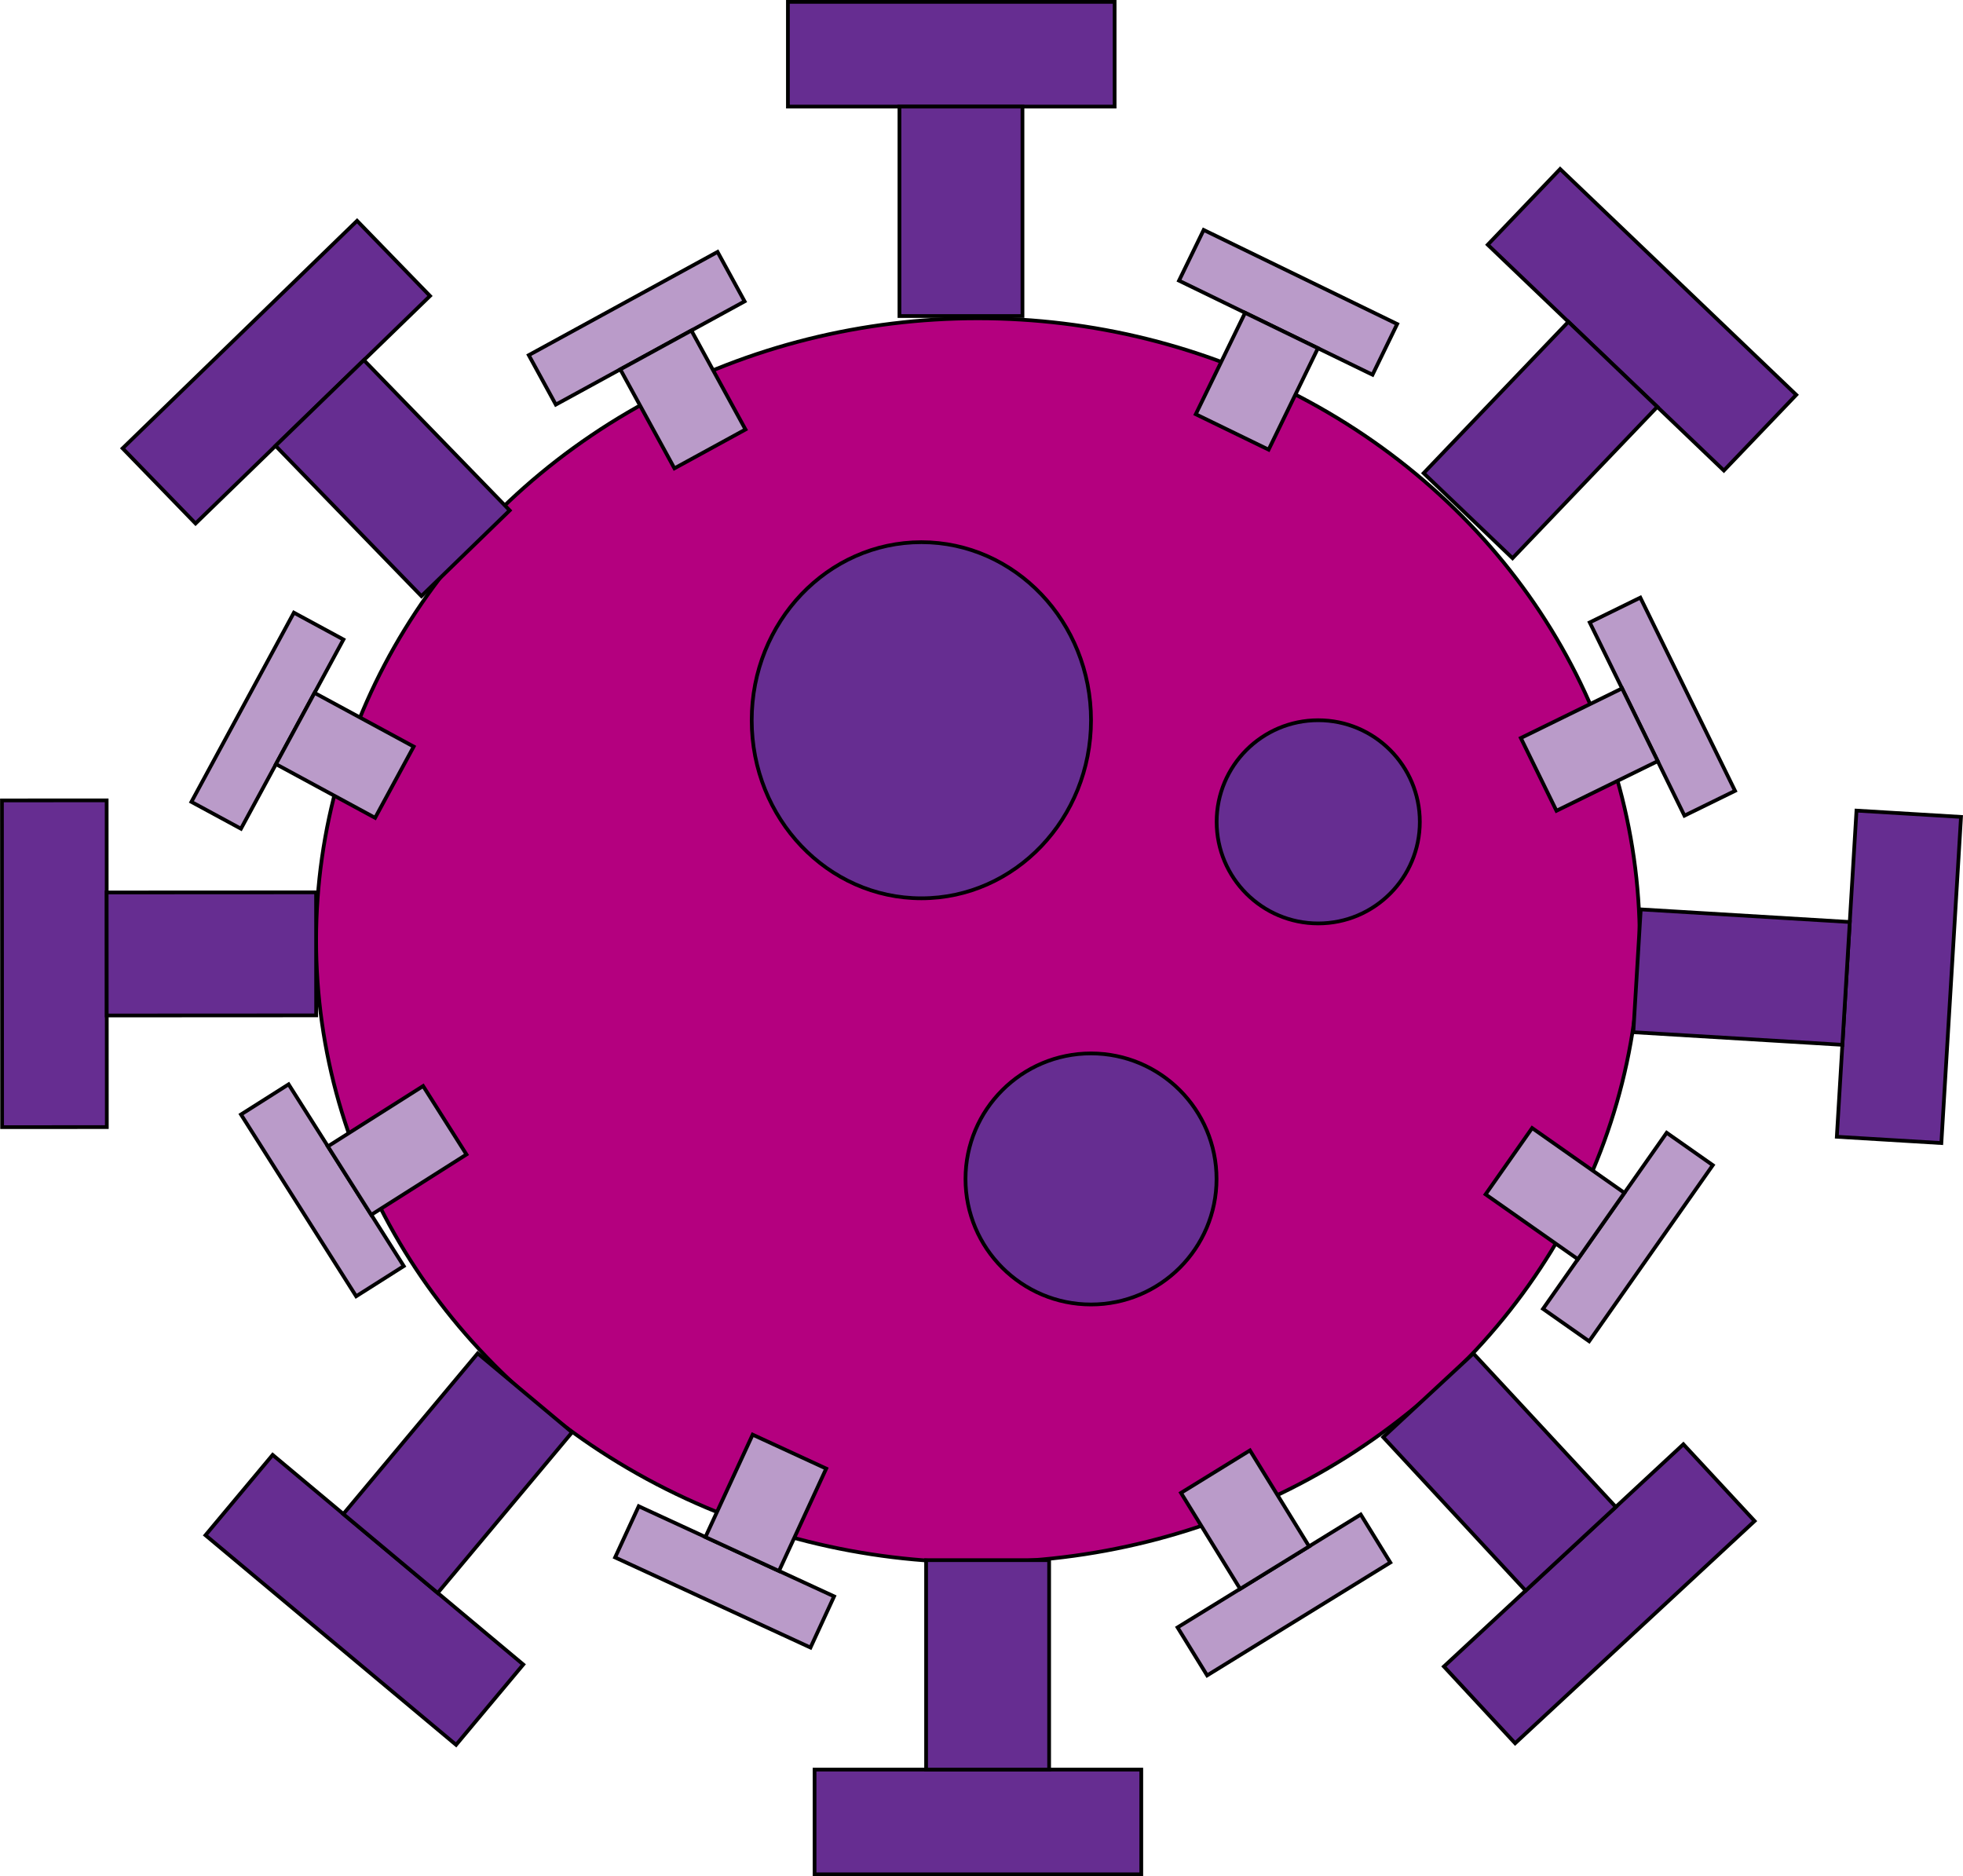<svg id="Layer_1" data-name="Layer 1" xmlns="http://www.w3.org/2000/svg" viewBox="0 0 526.58 503.25"><defs><style>.cls-1{fill:#b4007f;}.cls-1,.cls-2,.cls-3{stroke:#000;stroke-miterlimit:10;}.cls-2{fill:#662d91;}.cls-3{fill:#ba9bc9;}</style></defs><ellipse class="cls-1" cx="262.33" cy="252.23" rx="177.53" ry="166.85"/><ellipse class="cls-2" cx="247.16" cy="193.19" rx="45.51" ry="47.76"/><circle class="cls-2" cx="292.67" cy="316.23" r="33.67"/><circle class="cls-2" cx="353.62" cy="220.44" r="27.25"/><rect class="cls-2" x="527.96" y="313.27" width="87.64" height="28.09" transform="translate(253.45 -545.96) rotate(43.72)"/><rect class="cls-2" x="528.03" y="331.47" width="33" height="56.18" transform="translate(268.19 -518.19) rotate(43.72)"/><rect class="cls-2" x="211.36" y="0.5" width="87.64" height="28.09"/><rect class="cls-2" x="241.28" y="28.59" width="33" height="56.18"/><rect class="cls-2" x="161.63" y="327.32" width="87.64" height="28.09" transform="translate(-311.05 -2.08) rotate(-44.14)"/><rect class="cls-2" x="220.16" y="341.7" width="33" height="56.18" transform="translate(-322.04 27.68) rotate(-44.14)"/><rect class="cls-2" x="596.91" y="489.51" width="87.64" height="28.09" transform="translate(1050.59 -347.25) rotate(93.45)"/><rect class="cls-2" x="582.02" y="475.53" width="33" height="56.18" transform="translate(1005.9 -305.04) rotate(93.45)"/><rect class="cls-2" x="185.3" y="656.64" width="87.64" height="28.09" transform="translate(-156.81 1090.58) rotate(-140.09)"/><rect class="cls-2" x="237.66" y="608.6" width="33" height="56.18" transform="translate(-90.76 1046.59) rotate(-140.09)"/><rect class="cls-2" x="218.51" y="474.66" width="87.64" height="28.09"/><rect class="cls-2" x="248.43" y="418.48" width="33" height="56.18"/><rect class="cls-2" x="516.52" y="654.99" width="87.64" height="28.09" transform="translate(-436.82 318.23) rotate(-42.86)"/><rect class="cls-2" x="517.08" y="608.29" width="33" height="56.18" transform="translate(-421.75 291.32) rotate(-42.86)"/><rect class="cls-2" x="102.09" y="485.96" width="87.64" height="28.09" transform="translate(-485.34 404.68) rotate(-90.03)"/><rect class="cls-2" x="171.55" y="469.28" width="33" height="56.18" transform="translate(-440.56 444.18) rotate(-90.03)"/><rect class="cls-3" x="448.02" y="315.07" width="57.72" height="15.12" transform="translate(57.74 -417.58) rotate(25.93)"/><rect class="cls-3" x="457.63" y="328.66" width="21.73" height="30.25" transform="translate(66.15 -411.78) rotate(25.93)"/><rect class="cls-3" x="273.27" y="322.05" width="57.72" height="15.12" transform="translate(-252.43 -56.2) rotate(-28.67)"/><rect class="cls-3" x="303.65" y="333.58" width="21.73" height="30.25" transform="translate(-260.06 -47.92) rotate(-28.67)"/><rect class="cls-3" x="539.18" y="565.82" width="57.72" height="15.12" transform="translate(1232.38 196.48) rotate(125.08)"/><rect class="cls-3" x="537.62" y="546.63" width="21.73" height="30.25" transform="translate(1192.07 194.16) rotate(125.08)"/><rect class="cls-3" x="548.42" y="423.51" width="57.72" height="15.12" transform="translate(578.96 -518.54) rotate(63.89)"/><rect class="cls-3" x="546.8" y="427.47" width="21.73" height="30.25" transform="translate(578.33 -494.48) rotate(63.89)"/><rect class="cls-3" x="174.22" y="427.27" width="57.72" height="15.12" transform="translate(-407.33 164.8) rotate(-61.56)"/><rect class="cls-3" x="212.98" y="429" width="21.73" height="30.25" transform="translate(-404.63 187.93) rotate(-61.56)"/><rect class="cls-3" x="296.87" y="656.95" width="57.72" height="15.12" transform="translate(176.9 -316.87) rotate(24.76)"/><rect class="cls-3" x="325.92" y="629.51" width="21.73" height="30.25" transform="translate(169.59 -323.32) rotate(24.76)"/><rect class="cls-3" x="188.98" y="553.26" width="57.72" height="15.12" transform="translate(443.61 -164.91) rotate(57.64)"/><rect class="cls-3" x="227.05" y="535.01" width="21.73" height="30.25" transform="translate(443.9 -186.84) rotate(57.64)"/><rect class="cls-3" x="446.91" y="661.79" width="57.72" height="15.12" transform="translate(-411.76 107.54) rotate(-31.64)"/><rect class="cls-3" x="454.46" y="634.02" width="21.73" height="30.25" transform="translate(-402.7 99.06) rotate(-31.64)"/></svg>
